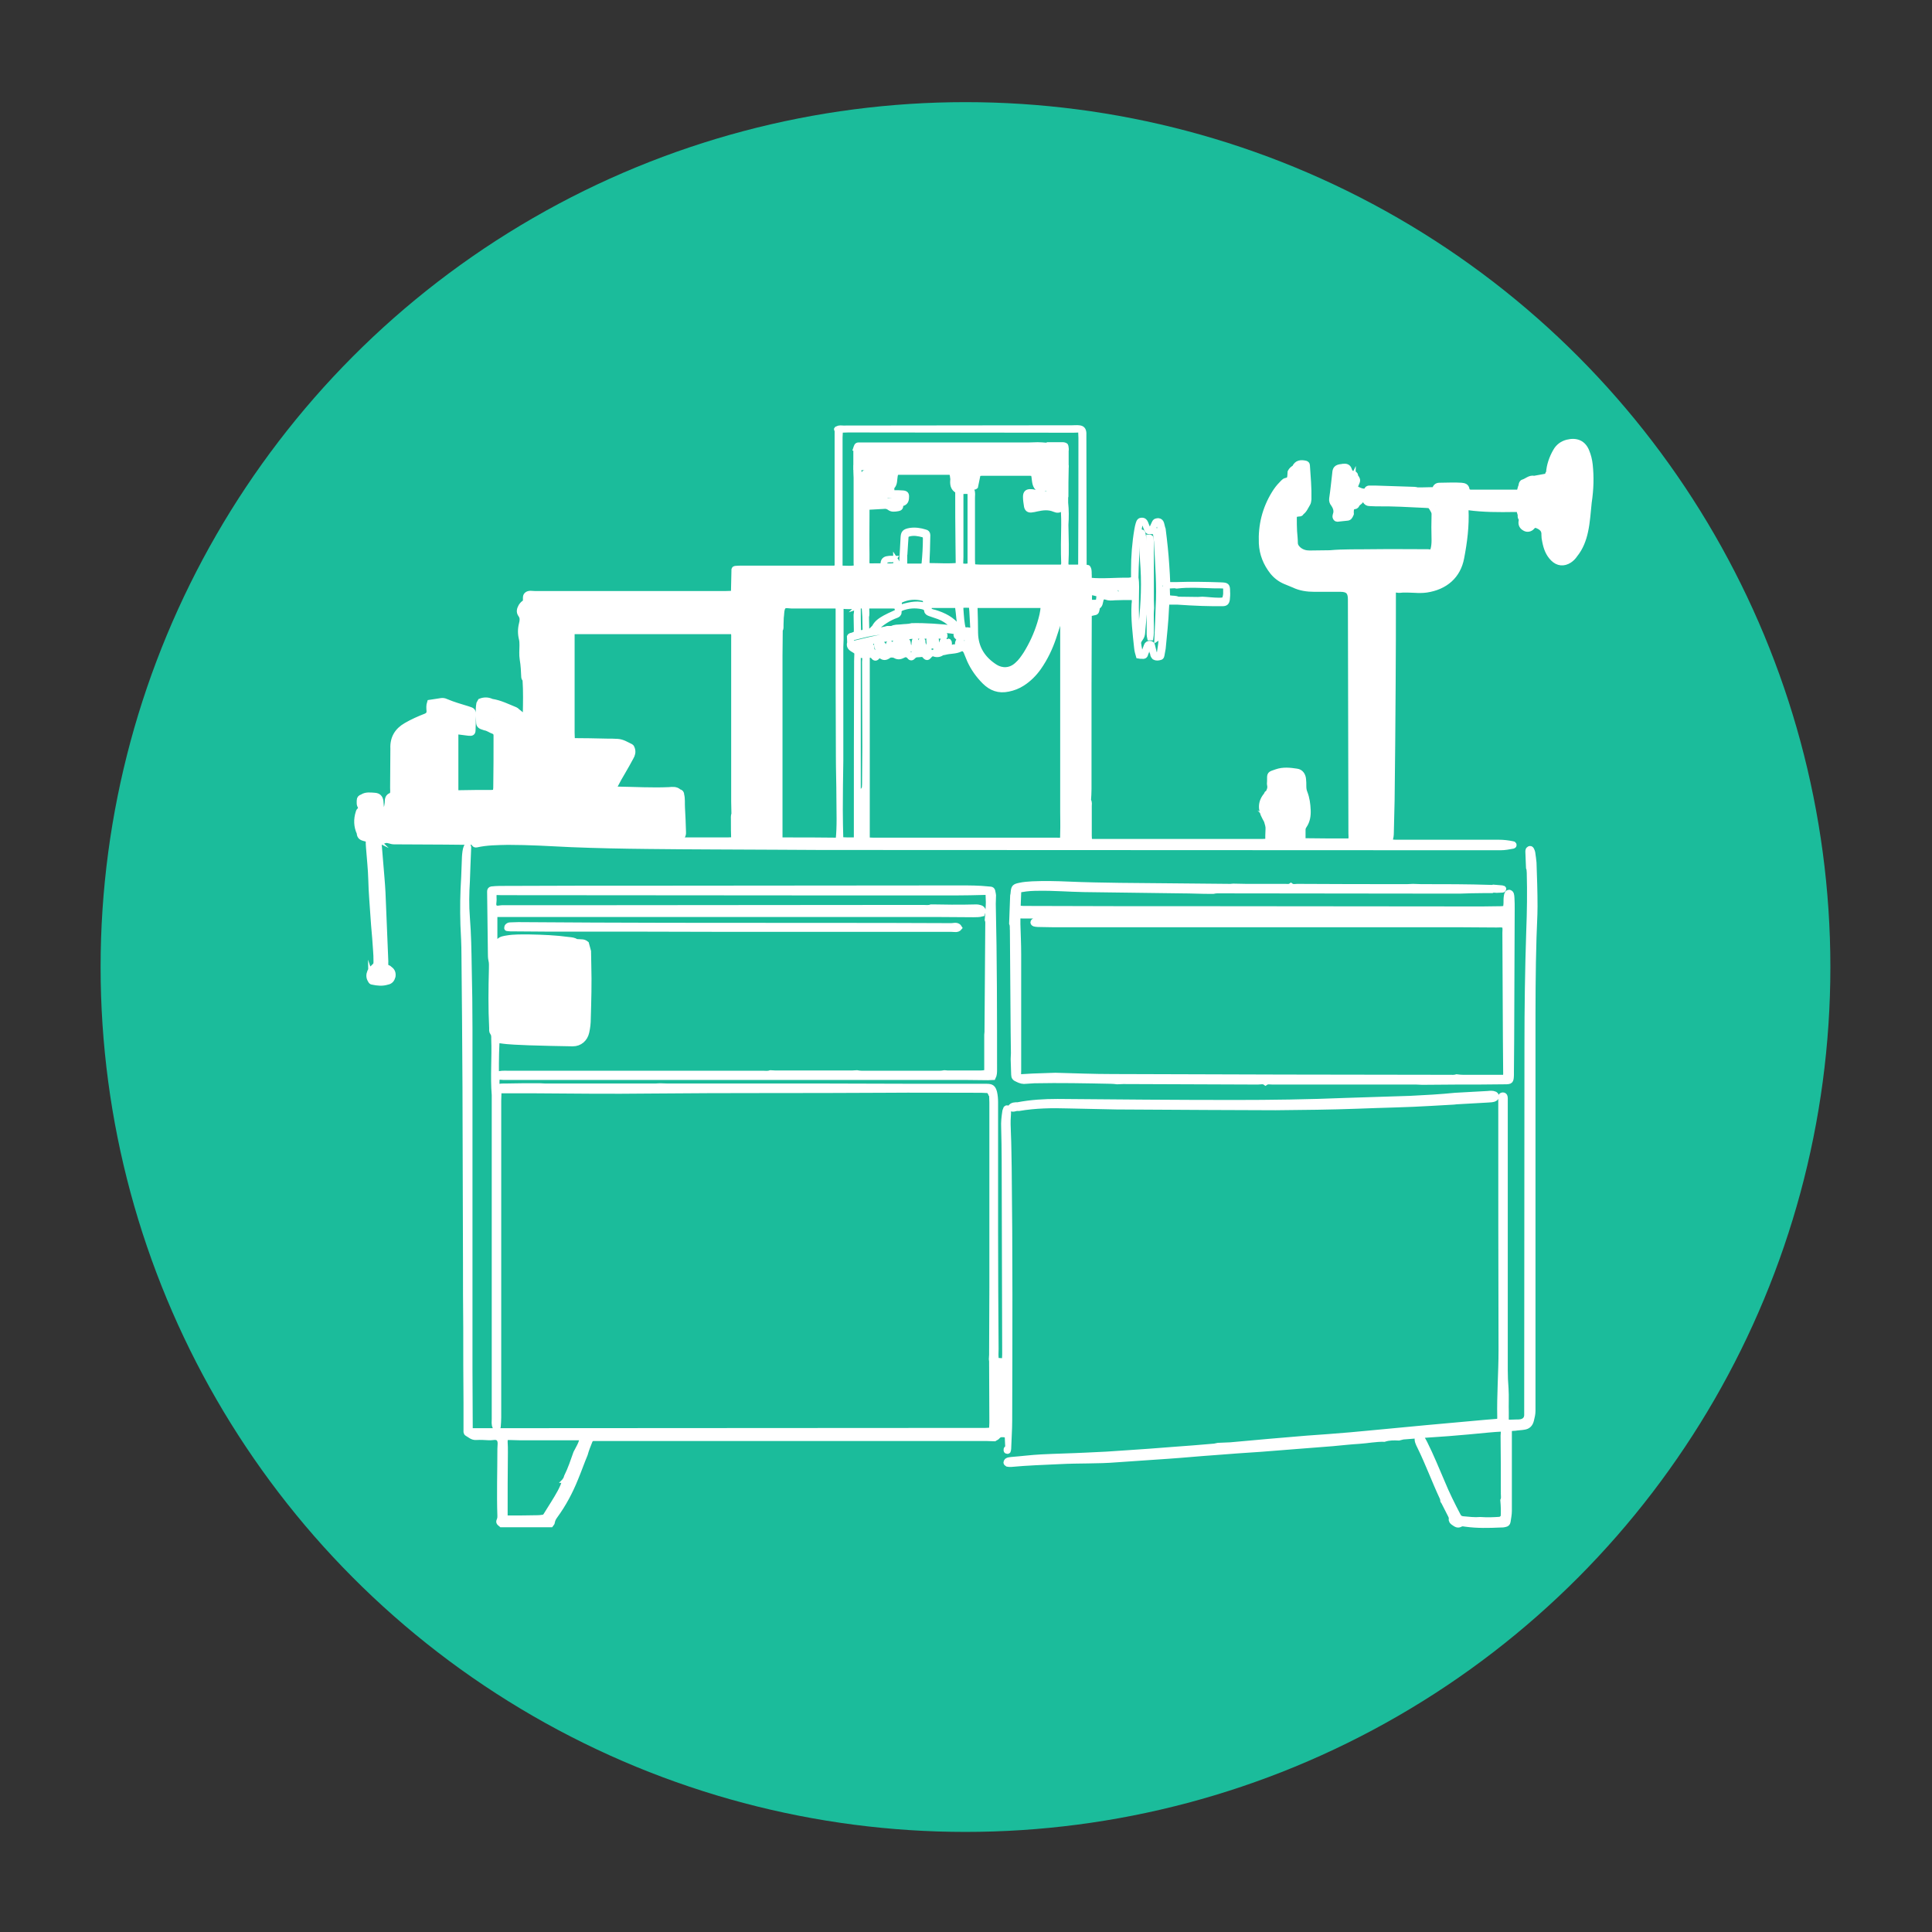 <?xml version="1.0" encoding="utf-8"?>
<!-- Generator: Adobe Illustrator 25.1.0, SVG Export Plug-In . SVG Version: 6.00 Build 0)  -->
<svg version="1.1" id="Capa_1" xmlns="http://www.w3.org/2000/svg" xmlns:xlink="http://www.w3.org/1999/xlink" x="0px" y="0px"
	 viewBox="0 0 752.8 752.8" style="enable-background:new 0 0 752.8 752.8;" xml:space="preserve">
<rect x="0" y="0" width="752.8" height="752.8" fill="#333333" stroke="none"/>
<style type="text/css">
	.st0{fill:#1BBC9B;}
	.st1{fill:#FFFFFF;stroke:#FFFFFF;stroke-width:2;stroke-miterlimit:10;}
</style>
<circle class="st0" cx="376.2" cy="376.8" r="337"/>
<g>
	<path class="st1" d="M392.5,559.9c0.1,1.4,0.1,2.8,0.2,4.3c-0.8,0.2-0.7,0.7-0.6,1.1c0,0.1,0.3,0.2,0.5,0.2c0.1,0,0.2-0.1,0.2-0.1
		c0.1-0.3,0.2-0.5,0.2-0.8c0.1-3.7,0.4-7.4,0.4-11.1c0.1-32.9,0.2-65.7-0.2-98.6c-0.1-4.4-0.1-8.9-0.3-13.3c-0.1-2.4-0.2-4.7,0-7.1
		c0.1-0.8,0-1.7,0-2.5c0-0.1-0.2-0.3-0.4-0.3s-0.4,0-0.5,0.1c-0.2,0.5-0.5,1.1-0.5,1.6c-0.3,2-0.5,3.9-0.4,5.9
		c0.1,4.3,0.2,8.5,0.2,12.8c0.1,25.2,0.1,50.4,0.2,75.6c0,0.8-0.1,1.7-0.1,2.5c-0.4,0-0.8,0-1.2,0c-0.6,0-1.2-0.1-1.9-0.1
		c-0.4-1.5-0.2-3-0.2-4.5c-0.1-15.3-0.2-30.5-0.2-45.8c0-16.8,0-33.5,0-50.3c0-1.3-0.1-2.6-0.4-3.9c-0.5-1.8-1.1-2.3-3-2.3
		c-20.5,0-40.9,0-61.4-0.1c-20.9,0-41.9,0-62.8,0c-1,0-2.1-0.1-3.1-0.1c-0.7,0-1.3,0.1-2,0.1c-14.2,0-28.4,0-42.6,0
		c-0.7,0-1.3-0.1-2-0.1c-2.5,0-5,0-7.4,0c-2.2,0-4.4,0.1-6.5,0.1c-0.9,0-1.9-0.1-2.9,0.5c-0.3-1.4-0.2-2.8,0-4.2
		c1.5,0.4,3,0.3,4.5,0.3c59.1,0,118.2,0,177.3,0c3.1,0,6.3,0.1,9.4,0.1c0.7,0,1.3-0.1,2-0.1c0.5-1,0.5-2,0.5-3
		c0-21.5,0-43.1-0.5-64.6c0-1.1,0.1-2.3,0.1-3.4c0-0.2-0.1-0.4-0.1-0.6c-0.3-1.7-0.3-1.7-1.9-1.8c-3.7-0.4-7.4-0.4-11.1-0.4
		c-39.8,0-79.6,0.1-119.4,0.1c-20,0-40,0-60,0.1c-1,0-2.1,0.1-3.1,0.2c-0.5,0.1-0.7,0.4-0.7,1c0.1,8,0.2,15.9,0.3,23.9
		c0,0.9,0,1.9,0.2,2.8c0.3,1.1,0.2,2.2,0.2,3.4c-0.2,7.7-0.3,15.3,0.1,23c0,0.7-0.1,1.4,0.3,1.9c0.6,0.8,0.5,1.6,0.5,2.4
		c0.3,7.3-0.4,14.6,0.2,21.9c0,31,0,62,0,92.9c0,11.1,0,22.2,0,33.3c0,1-0.2,2.1,0.3,3.1c0.1,0.3,0.3,0.8,0.7,0.6
		c0.2-0.1,0.5-0.4,0.5-0.6c0.1-1.2,0.2-2.5,0.2-3.7c0-41.1,0-82.2,0-123.4c0-1.1,0.1-2.3,0.1-3.4c0.2-0.7,0.7-0.5,1.1-0.5
		c3.7,0,7.4,0,11.1,0c15.6,0.1,31.3,0.3,46.9,0.1c30.3-0.3,60.7-0.1,91-0.3c12-0.1,24.1,0,36.1,0c1.3,0,2.7,0,4,0.1
		c0.4,0,0.7,0.1,1,0.5c0.1,0.2,0.2,0.4,0.4,0.6c0,0.3,0.1,0.5,0.4,0.7c0,0.9,0.1,1.9,0.1,2.8c0,24.1,0,48.2,0,72.3
		c0,8.7-0.1,17.4-0.1,26.1c0,0.6-0.1,1.1-0.1,1.7c0,0.3,0.1,0.6,0.1,0.8c0,8,0.1,15.9,0.1,23.9c0,0.8-0.1,1.5-0.1,2.3
		c0,0.4-0.3,0.7-0.7,0.7c-0.7,0-1.3,0.1-2,0.1c-7.7,0-15.4,0-23,0c-58,0-116,0.1-174,0.1c-1.1,0-2.2,0-3.4,0
		c-0.1-0.5-0.1-0.8-0.1-1.2c0-7.6-0.1-15.2-0.1-22.7c0-44.2,0-88.3,0-132.5c0-8.1-0.1-16.3-0.3-24.4c-0.1-6.3-0.2-12.7-0.7-19
		c-0.4-4.8-0.3-9.7,0-14.5c0.1-1.9,0.1-3.8,0.2-5.7c0.1-2.5,0.2-4.9,0.3-7.4c0-0.3-0.2-0.5-0.5-0.5c-0.2,0-0.4,0.2-0.4,0.3
		c-0.5,1.2-0.6,2.6-0.7,3.9c-0.1,2.6-0.2,5.3-0.3,7.9c-0.4,6.2-0.5,12.5-0.3,18.7c0.2,3.9,0.4,7.8,0.4,11.6
		c0.2,17.1,0.3,34.3,0.4,51.4c0.1,22.8,0.1,45.6,0.2,68.5c0,8.4,0,16.9,0.1,25.3c0,9.8,0,19.5,0.1,29.3c0,3.6,0,7.2,0,10.8
		c0,0.5-0.1,1,0.4,1.3c1.1,0.6,2,1.6,3.5,1.5c1.7-0.1,3.4,0,5.1,0.1c1.3,0.1,2.9-0.6,3.8,0.5c0.8,1,0.4,2.5,0.4,3.9
		c0,8.7-0.3,17.4,0,26.1c0,0.5,0,0.9-0.2,1.4c-0.4,1-0.4,1.1,0.7,2c3.1,0,6.2,0,9.4,0c3.3,0,6.6,0,9.9,0c0.2-0.3,0.6-0.6,0.6-0.9
		c0.1-1,0.6-1.8,1.1-2.5c3.3-4.5,5.9-9.4,8-14.6c1.3-3.1,2.4-6.3,3.7-9.4c0.5-1.8,1.2-3.6,1.9-5.3c0.3-0.6,0.7-0.9,1.3-0.9
		c0.9,0,1.7,0,2.6,0c39,0,78.1,0,117.1,0c11.3,0,22.5,0,33.8,0c0.9,0,1.9,0.1,2.8,0.1c0.4-0.3,0.9-0.4,1.2-0.8
		c0.9-1.1,2-0.8,3.1-0.7C392.2,559.1,392.5,559.5,392.5,559.9z M193.4,418.7c0-1.6,0-3,0-4.4c0-2.6,0.1-5.1,0.2-7.7
		c0-1,0.3-1.3,1.2-1.1c3.8,0.6,7.6,0.6,11.3,0.8c5.7,0.2,11.4,0.3,17.1,0.4c2.7,0,4.8-1.8,5.4-4.5c0.4-1.8,0.6-3.5,0.6-5.4
		c0.2-6.9,0.4-13.8,0.2-20.7c0-1.8-0.1-3.6-0.1-5.4c-0.3-1-0.5-2-0.8-3c-0.6-0.5-1.2-0.7-2-0.7c-0.6,0-1.2-0.1-1.9-0.1
		c-0.9-0.6-1.9-0.7-3-0.8c-5.1-0.7-10.2-0.9-15.3-1c-2.9,0-5.9-0.1-8.8,0.4c-1.1,0.2-2.3,0.3-3.1,1.2c-0.5,0.2-1.1,0.3-1.5,0.5
		c-0.2,0-0.1-0.4-0.1-0.7c0-2.9,0-5.9,0-8.8c0-1.3,0-1.4,1.5-1.4c1.4,0,2.8,0,4.3,0c51.3,0,102.6,0,154,0c8.9,0,17.8,0,26.7,0.1
		c1.1,0,2.3,0,3.4-0.3c0.1-0.5,0.6-1,0.3-1.6c-0.3-0.6-0.8-0.8-1.3-0.9c-0.4-0.1-0.7-0.2-1.1-0.2c-3.3,0.1-6.5,0.1-9.8,0.1
		c-2.4,0-4.8-0.1-7.3-0.1c-0.2,0-0.5,0-0.7,0c-1,0.4-2.1,0.2-3.1,0.2c-39.9,0-79.8,0.1-119.7,0.1c-14.8,0-29.6,0-44.3,0
		c-1,0-2.2,0.6-3-0.3c-0.6-0.7-0.2-1.8-0.2-2.8c-0.1-3.2-0.2-2.9,2.9-2.8c44.3,0,88.7,0.1,133,0.1c14.6,0,29.2,0,43.8,0
		c3.9,0,7.8-0.1,11.7-0.2c0.4,0,1-0.2,1.1,0.5c0,1.5,0.2,3,0.1,4.4c-0.1,1.9-0.2,3.9-0.4,5.8c0.3,0.7,0.2,1.5,0.2,2.2
		c-0.1,13.8-0.2,27.7-0.3,41.5c0,0.4-0.1,0.7-0.1,1.1c0,4.7,0,9.5,0,14.2c-0.2,0.2-0.3,0.4-0.5,0.5c-0.6,0.1-1.1,0.2-1.7,0.2
		c-4.4,0-8.8,0-13.2,0c-0.4,0-0.7-0.1-1.1-0.1c-0.6,0.1-1.1,0.2-1.7,0.2c-10.2,0-20.5,0-30.7,0c-0.6,0-1.1-0.1-1.7-0.2
		c-0.6,0-1.1,0.1-1.7,0.1c-10.1,0-20.2,0-30.3,0c-0.6,0-1.1-0.1-1.7-0.1c-1,0.4-2.1,0.2-3.1,0.2c-28.8,0-57.6,0-86.5,0
		c-4.4,0-8.7,0-13.1,0C196.2,418.2,194.9,418.1,193.4,418.7z M199.5,375.1c0.1,0,0.2,0.1,0.3,0.2
		C199.7,375.2,199.6,375.2,199.5,375.1z M220.9,374.9c0.1,0,0.2,0,0.2,0.1C221,375,221,374.9,220.9,374.9z M220.2,576.8L220.2,576.8
		C220.3,576.7,220.3,576.8,220.2,576.8z M224.4,566.1c-1.1,3.1-2.1,6.2-3.6,9.2c-0.1,0.4-0.3,0.8-0.4,1.1c-0.1,0.2-0.2,0.3-0.3,0.4
		c-0.9,3.2-2.7,6-4.4,8.8c-1,1.6-2,3.2-3,4.8c-0.3,0.5-0.6,0.7-1.1,0.8c-0.7,0.1-1.3,0.2-2,0.2c-3.9,0.1-7.8,0.1-11.6,0.1
		c-1.2,0-1.2-0.1-1.2-1.3c0-8.1,0-16.3,0.1-24.4c0-1.3,0-2.6-0.1-4c0-1.7,0.2-1.7,1.8-1.7c1.2,0,2.5,0.1,3.7,0.1
		c7.6,0,15.2,0,22.7,0c0.6,0,1.1,0,1.9,0C226.5,562.6,225.3,564.3,224.4,566.1z"/>
	<path class="st1" d="M398.2,346.6c2.2-0.4,4.3-0.5,6.5-0.5c5.9-0.1,11.7,0.4,17.6,0.5c12.7,0.2,25.4,0.3,38.1,0.5
		c3.7,0,7.4,0.2,11.1,0.2c0.4,0,0.8,0,1.2,0c1.2-0.3,2.4-0.2,3.7-0.2c28.7,0,57.5,0.1,86.2,0.1c2.1,0,4.1,0,6.2,0
		c3.1-0.1,6.1-0.2,9.2-0.2c1.1,0,2.2,0,3.3,0c0.6-0.3,1.3-0.1,1.9-0.1c0.7,0,1.5-0.1,2.2-0.1c0.2,0,0.5-0.1,0.5-0.5
		c0-0.1-0.3-0.3-0.4-0.3c-1.2-0.1-2.4-0.2-3.6-0.3c-0.3,0.1-0.6,0.2-0.8,0.1c-9.1-0.3-18.3-0.3-27.4-0.3c-1,0-2.1-0.1-3.1-0.1
		c-0.8,0-1.5,0.1-2.3,0.1c-14.3,0-28.5,0-42.8-0.1c-0.8,0-1.7,0.3-2.5-0.3c-0.7,0.5-1.5,0.3-2.2,0.3c-5.1,0-10.1,0-15.2,0
		c-1.7,0-3.4-0.1-5.1-0.1c-0.4,0-0.7,0.1-1.1,0.1c-14.4-0.1-28.7-0.3-43.1-0.4c-6.7-0.1-13.4-0.2-20.1-0.5
		c-4.6-0.2-9.3-0.3-13.9-0.1c-1.7,0.1-3.4,0.2-5.1,0.6c-1.9,0.4-2.2,0.7-2.4,2.6c0,0.5-0.1,0.9-0.2,1.4c-0.1,3.6-0.3,7.2-0.4,10.8
		c0.4,0.9,0.2,1.9,0.3,2.8c0.1,13.3,0.2,26.6,0.3,39.9c0,2.6,0.1,5.3,0.1,7.9c0,0.7-0.1,1.5-0.1,2.2c0.1,2.1,0.1,4.2,0.2,6.2
		c0,0.9,0.4,1.4,1.4,1.8c1.2,0.6,2.2,0.9,3.5,0.7c1-0.1,2.1-0.1,3.1-0.2c9.9-0.2,19.9,0,29.8,0.2c0.8,0,1.7,0.1,2.5,0.2
		c0.8,0,1.5-0.1,2.3-0.1c17.5,0.1,35,0.1,52.5,0.2c1,0,2.1-0.4,3,0.3c0.9-0.6,1.8-0.3,2.7-0.3c18.7,0,37.4,0,56.1,0
		c0.8,0,1.5,0.1,2.3,0.1c4.4,0,8.9-0.1,13.3-0.1c6.3,0,12.5,0,18.8-0.1c2.4,0,2.5-0.2,2.6-2.6c0-0.4,0-0.8,0-1.1
		c0-4.3,0.1-8.5,0.1-12.8c0.1-17,0.1-33.9,0.2-50.9c0-1.4,0-2.8-0.1-4.3c0-0.5-0.1-0.9-0.2-1.4c-0.1-0.4-0.5-0.6-0.8-0.7
		c-0.4,0-0.8,0.2-0.9,0.6c-0.2,0.4-0.2,0.9-0.3,1.4c-0.1,0.9,0,1.9-0.1,2.8c-0.1,1.4-0.2,1.5-1.7,1.6c-2.6,0-5.1,0.1-7.7,0.1
		c-36.2,0-72.4-0.1-108.6-0.1c-23,0-46.1,0-69.1-0.1c-0.8,0-1.5,0-2.3-0.1c-0.4,0-0.7-0.3-0.7-0.8c0.1-1.7,0.1-3.4,0.2-5.1
		C396.9,346.8,396.9,346.8,398.2,346.6z M398.8,356.9c54.1,0,108.2-0.1,162.3-0.1c7.4,0,14.8,0,22.2,0c0.8,0,1.5,0,2.3,0
		c0.4,0,0.7,0.2,0.8,0.6c0.1,0.6-0.3,0.8-0.8,0.9c-0.9,0.1-1.7,0.1-2.6,0.2c-3,0-6.1,0.1-9.1,0.1c-55.5,0-111.1,0-166.6,0.1
		c-1.4,0-2.8,0-4.3,0.1c-0.2,0-0.5,0.4-0.5,0.6s0.2,0.5,0.5,0.6c0.4,0.1,0.9,0.2,1.4,0.2c1.9,0,3.8,0.1,5.7,0.1
		c48.8,0,97.6,0,146.4,0c8.9,0,17.8,0,26.7,0.1c1,0,2.1-0.2,3,0.3c0.4,0.9,0.2,1.9,0.2,2.8c0.1,13.7,0.1,27.5,0.2,41.2
		c0,4.2,0.1,8.3,0.1,12.5c0,0.8,0.1,1.7-0.2,2.6c-2.1,0-4.2,0-6.2,0c-3.4,0-6.8,0-10.2,0c-0.8,0-1.7-0.1-2.5-0.2
		c-0.9,0.3-1.9,0.2-2.8,0.2c-21.7,0-43.4-0.1-65-0.1c-22.1-0.1-44.1-0.1-66.2-0.2c-7.5,0-14.9-0.3-22.4-0.5
		c-2.9,0.1-5.9,0.2-8.8,0.3c-1.7,0.1-3.4,0.2-5.2,0.3c-0.5-0.7-0.3-1.6-0.3-2.4c0-15.2,0-30.3,0-45.5c0-3.9-0.2-7.8-0.3-11.6
		c0-1.1,0-2,0-2.9C397.3,356.7,398.1,356.9,398.8,356.9z"/>
	<path class="st1" d="M597.2,332.2c-0.1-0.4-0.2-0.7-0.4-1.1s-0.5-0.6-0.9-0.4c-0.2,0.1-0.5,0.4-0.5,0.6c-0.1,0.6,0,1.1,0,1.7
		c0.1,1.7,0.1,3.4,0.2,5.1c0.3,0.6,0.2,1.3,0.3,2c0.2,7.6,0.1,15.1-0.2,22.7c-0.5,15-0.7,29.9-0.7,44.9c0,47.4-0.1,94.8-0.1,142.1
		c0,0.6,0,1.1,0,1.7c-0.1,1.4-0.9,2.2-2.3,2.5c-0.6,0.1-1.1,0.1-1.7,0.1c-4.8,0.1-3.9,0.7-4-3.7c-0.1-3.1,0.1-6.3-0.1-9.4
		c-0.2-2.4-0.3-4.7-0.3-7.1c0-34.5,0-69,0-103.5c0-0.9,0-1.7,0-2.6c0-0.3-0.1-0.6-0.2-0.8c-0.2-0.3-0.6-0.4-1-0.3
		c-0.3,0.1-0.5,0.3-0.5,0.5c0,0.8,0,1.5,0,2.3c0,32.2,0,64.4,0.1,96.7c0,8.7-0.7,17.4-0.5,26.1c0,1.4-0.1,1.5-1.7,1.6
		c-1.2,0.1-2.5,0.2-3.7,0.3c-7.7,0.7-15.5,1.4-23.2,2.1c-5.3,0.5-10.6,1-15.8,1.5c-4.6,0.4-9.2,0.9-13.9,1.3
		c-5.7,0.5-11.3,0.9-17,1.3c-9.9,0.8-19.8,1.7-29.7,2.6c-1.6,0.1-3.2,0.1-4.8,0.2c-0.5,0.1-0.9,0.2-1.4,0.3
		c-5.5,0.5-10.9,0.9-16.4,1.3c-5.9,0.5-11.9,0.9-17.8,1.3c-5.2,0.4-10.4,0.7-15.6,0.9c-5.9,0.3-11.7,0.4-17.6,0.7
		c-3.9,0.2-7.7,0.7-11.6,1c-0.7,0.1-1.4,0.1-1.9,0.5c-0.2,0.2-0.3,0.5-0.3,0.7s0.3,0.5,0.5,0.6c0.4,0.1,0.9,0.1,1.4,0.1
		c6.3-0.6,12.7-0.8,19-1.1c7.4-0.4,14.8-0.1,22.1-0.7c6.8-0.5,13.6-0.9,20.4-1.4c5.9-0.4,11.9-1,17.8-1.4c6-0.5,12.1-0.9,18.1-1.3
		c9.3-0.7,18.7-1.5,28-2.2c3.4-0.3,6.8-0.7,10.2-0.9c3.3-0.2,6.6-0.9,9.9-0.8c1.8-0.6,3.7-0.6,5.6-0.5h0.1c0.5-0.1,1.1-0.3,1.6-0.4
		c5.9-0.5,11.7-0.9,17.6-1.3c5.2-0.4,10.4-0.9,15.6-1.4c1.9-0.2,3.8-0.3,5.6-0.4c0.5,0.9,0.2,1.8,0.2,2.6c0.1,7.6,0.1,15.1,0.1,22.7
		c0,0.8,0.2,1.7-0.2,2.5c0.2,2.3,0.3,4.6,0.1,6.9c-0.4,0-0.7,0.1-0.9,0.5c-2.7,0.2-5.3,0.3-8,0.1c-2.3,0.2-4.5-0.1-6.8-0.3
		c-0.9-0.1-1.5-0.5-1.9-1.4c-2.2-4.2-4.3-8.4-6.1-12.8c-2.2-5.1-4.3-10.3-6.8-15.3c-0.4-0.8-0.8-1.5-1.3-2.2c-0.2-0.3-0.6-0.5-1-0.4
		c-0.5,0.2-0.7,0.6-0.7,1.1c0,0.4,0.1,0.8,0.2,1.1c0.2,0.6,0.5,1.2,0.8,1.8c3.2,6.5,5.7,13.4,8.8,20c0.1,0.2,0.1,0.5,0.2,0.8
		c-0.1,0.3,0.1,0.5,0.3,0.7c0.9,1.8,1.8,3.5,2.7,5.3c0.2,0.4,0.4,0.9,0.3,1.3c-0.1,0.8,0.3,1.2,0.9,1.6c0.9,0.6,1.6,1.2,2.8,0.5
		c0.5-0.3,1.3-0.1,2,0c4.4,0.6,8.9,0.5,13.3,0.3c0.7,0,1.3,0,2-0.2c0.6-0.1,1-0.4,1.1-1.1c0.2-1.4,0.5-2.8,0.5-4.2
		c0-7.6,0-15.2,0-22.7c0-3,0-6,0-9c0.8-0.6,1.6-0.4,2.3-0.5c1.1-0.2,2.3-0.2,3.4-0.4c1.6-0.2,2.5-1.1,2.9-2.7
		c0.3-1.2,0.6-2.4,0.6-3.6c0-5,0-10,0-15.1c0-43.5,0-87,0-130.5c0-13,0-26,0.4-38.9c0.1-4.1,0.4-8.1,0.4-12.2c0-5.7-0.2-11.4-0.4-17
		C597.6,335,597.4,333.6,597.2,332.2z"/>
	<path class="st1" d="M393.6,431.6c0.9,1.2,2.1,0.1,3.1,0.3c0.1,0,0.2,0,0.3,0c6.4-1.1,12.8-1.2,19.3-1c6.3,0.1,12.5,0.3,18.8,0.4
		c11.9,0.1,23.9,0.1,35.8,0.2c8.7,0,17.4,0.1,26.1,0.1c10.7-0.1,21.4-0.2,32.1-0.6c9.6-0.4,19.1-0.5,28.7-1.1
		c2.9-0.2,5.9-0.3,8.8-0.5c0.3,0,0.6-0.1,0.8-0.1c4.1-0.2,8.3-0.5,12.4-0.7c0.9-0.1,1.9,0,2.7-0.5c0.4-0.2,0.6-0.5,0.6-0.9
		s-0.3-0.7-0.6-0.9c-0.9-0.4-1.8-0.3-2.8-0.2c-4.2,0.2-8.5,0.5-12.7,0.7c-5.8,0.6-11.7,0.9-17.6,1.2c-8.3,0.3-16.7,0.5-25,0.8
		c-14.5,0.6-29,0.8-43.5,0.8c-22.9,0-45.9-0.2-68.8-0.4c-5.2,0-10.4,0.3-15.6,1.3C395.6,430.5,394.3,430.4,393.6,431.6z"/>
	<path class="st1" d="M335.3,174.1c0.8-0.1,1.7-0.1,2.6-0.1c22.3,0,44.7,0,67,0.1c0.9,0,1.9-0.1,2.8-0.2c2.1,0.1,4.2,0.1,6.3,0.2
		c0,0.1,0,0.2,0,0.3s0,0.1,0,0.2h1.4c0-0.1,0-0.1,0-0.2c0-0.3-0.1-0.6-0.2-0.8c-0.1-0.1-0.3-0.2-0.5-0.2l0,0c-0.1,0-0.1-0.1-0.2-0.1
		c-2.1,0-4.1,0-6.2,0c-0.2,0.1-0.4,0.1-0.6,0.2c-1.1-0.1-2.3-0.2-3.4-0.2s-2.3,0.1-3.4,0.1c-21.3,0-42.5,0-63.8,0
		c-0.9,0-1.7,0-2.6,0c-0.7,0-0.8,0.6-1,1.2l0,0h1.2C334.8,174.4,335,174.2,335.3,174.1z"/>
	<path class="st1" d="M144.7,377.6c0,0-0.1,0.1-0.1,0.2C144.6,377.7,144.7,377.7,144.7,377.6z"/>
	<path class="st1" d="M619.6,181.1c-0.2-1.8-0.6-3.5-1.3-5.2c-1.3-3.3-4-4.5-7.6-3.6c-2,0.5-3.6,1.7-4.6,3.5
		c-1.5,2.6-2.5,5.5-2.7,8.5c-0.1,0.1-0.2,0.2-0.3,0.3c-0.1,0.2-0.1,0.3-0.1,0.5c-0.2,0.3-0.5,0.5-0.8,0.5c-1.5,0.3-2.9,0.5-4.4,0.8
		c-1.7-0.4-2.9,1-4.3,1.4c-0.5,0.1-0.8,0.8-0.8,1.4c-0.2,0.5-0.4,1.1-0.5,1.6c-0.2,0.8-0.7,1.1-1.4,1c-0.4,0-0.8,0-1.1,0
		c-5.5,0-10.9,0-16.4,0c-0.8,0-1.5-0.2-1.7-1.1c-0.2-1.3-1.1-1.5-2.2-1.6c-2.8-0.2-5.7,0-8.5,0c-1.1,0-1.7,0.6-1.9,1.7
		c-1.5,0-3,0.1-4.5,0.1c-0.8,0-1.5,0-2.3,0c-0.1,0.2-0.1,0.5-0.2,0.7c0.1-0.2,0.1-0.5,0.2-0.7c-0.4-0.1-0.7-0.2-1.1-0.2
		c-5.1-0.2-10.2-0.3-15.2-0.5c-0.8,0-1.5,0-2.3,0s-1.1,0.5-1.3,1.2c-1.7,0-1.7,0-4.1-1.1c-0.2-0.9,0.3-1.6,0.6-2.4
		c0.4-0.9,0-1.6-0.6-2.2c0-0.5-0.1-1.1-0.6-1.1c-1.2-0.1-1.6-0.8-1.9-1.7c-0.3-0.9-1-1.3-2-1.2c-0.3,0-0.6,0-0.9,0.1
		c-2.2,0.2-2.6,1-2.7,2.6c-0.4,3.3-0.7,6.6-1.2,9.9c-0.1,0.8,0.1,1.5,0.6,2.1c0.9,1.3,1.4,2.7,0.8,4.2c-0.1,0.3-0.1,0.6-0.1,0.8
		c0.1,0.5,0.4,0.9,0.9,0.9c1.2-0.1,2.4-0.3,3.7-0.4c1,0,1.3-0.7,1.6-1.4c0.1-0.1,0.2-0.3,0.1-0.4c0-0.3,0-0.5,0-0.8
		c0-1,0.2-1.8,1.4-1.9c0.3,0,0.7-0.4,0.8-0.6c0.3-0.9,1.3-1,1.6-1.8c0.6-0.5,1.2-0.7,1.6,0.1c0.4,0.8,1,1.1,1.8,1.1s1.7,0.1,2.5,0.1
		c6.4-0.1,12.8,0.3,19.2,0.6c0.5,0,0.9,0.1,1.4,0.1c0.5,0.1,0.7,0.5,1,0.9c0.4,0.8,1,1.4,1,2.4c-0.1,3.4-0.1,6.8,0,10.2
		c0,1.3-0.1,2.6-0.5,3.9c-0.1,0.1-0.2,0.3-0.1,0.5c-0.2,0.1-0.5,0.1-0.7,0.2c-0.4,0-0.7-0.1-1.1-0.1c-7.3,0-14.5-0.1-21.8,0
		c-5.5,0.1-10.9-0.1-16.4,0.4c-2.6,0-5.3,0.1-7.9,0.1c-1.6,0-3-0.4-4.2-1.4c-0.8-0.7-1.4-1.5-1.4-2.6c0-1.5-0.2-3-0.3-4.5
		c-0.1-1.7-0.1-3.4-0.1-5.1c0-1.3,0.1-1.4,1.4-1.6c0.5-0.1,1.2,0.1,1.4-0.6c1.2-0.8,1.7-2.2,2.4-3.3c0.4-0.6,0.4-1.2,0.5-1.9
		c0.1-4.4-0.3-8.8-0.6-13.2c0-0.4-0.3-0.7-0.7-0.8c-1.8-0.4-3.4-0.3-4.3,1.7c-0.7,0.4-1.3,0.9-1.7,1.7c-0.1,0.8,0,1.7-0.3,2.5
		c-0.3,0.9-1.5,0.6-2.1,1.2c-0.3,0.3-0.7,0.6-1,1c-1.1,1.1-2,2.3-2.8,3.6c-3.7,6-5.3,12.5-5,19.5c0.2,4.2,1.7,7.9,4.3,11.2
		c1.3,1.6,3,2.9,4.9,3.7c1.1,0.5,2.3,0.9,3.4,1.4c2.5,1.2,5.2,1.6,8,1.6c3.4,0,6.8,0,10.2,0c2.9,0,3.9,1.1,3.9,3.9
		c0.1,30.4,0.1,60.8,0.2,91.2c0,0.9,0.2,1.9-0.2,2.8c-0.2,0.1-0.4,0.2-0.6,0.2c-6,0-11.9,0-17.9-0.1c0-1.4,0-2.8,0-4.2
		c0-0.6,0.1-1,0.5-1.6c1.3-1.9,1.6-4,1.5-6.2c-0.1-2.3-0.4-4.5-1.2-6.6c-0.4-0.9-0.5-1.8-0.5-2.8c0-0.8,0-1.7-0.1-2.5
		c-0.1-1.6-1-3-2.6-3.2c-2.6-0.4-5.3-0.7-7.9,0.2c-2.9,1-2.7,0.7-2.7,3.7c0,0.5-0.1,1,0,1.4c0.3,1.2-0.1,2.2-0.7,3.2
		c-0.3,0-0.5,0.2-0.5,0.6c-2.4,2.7-2.5,5.7-0.8,8.8c0.3,0.5,0.5,1,0.8,1.5c0.3,1.1,0.7,2.1,0.6,3.2c-0.1,1.6-0.1,3.1-0.1,4.7
		c-0.8,0-1.5,0.1-2.3,0.1c-21.6,0-43.2,0-64.9,0c-0.8,0-1.5,0-2.3-0.1c0-0.7-0.1-1.5-0.1-2.2c0-3.8,0-7.7,0-11.5
		c0-0.7,0.2-1.5-0.3-2.2c0.1-1.5,0.2-3,0.2-4.5c0-13.3,0-26.6,0-39.9c0-9.4,0.1-18.9,0.1-28.3c0.6-0.1,1.1-0.3,1.7-0.4
		c1.1-0.2,1.1-0.2,1.4-1.6c0.1-0.3,0-0.7,0.2-0.8c1.1-0.6,1-1.7,1.3-2.7c0.2-0.9,1.1-1.4,2-1c1.1,0.4,2.2,0.3,3.3,0.2
		c2.2-0.1,4.3-0.1,6.5-0.1c0.9,0,1.2,0.3,1.2,1.2c0,0.5,0,0.9-0.1,1.4c-0.3,5.7,0.4,11.3,1,17c0.1,1.1,0.4,2.2,0.7,3.2
		c0.5,0.1,0.9,0.1,1.3,0.1c0.8,0.1,1.3,0,1.5-0.9c0-0.2,0.1-0.4,0.2-0.5c0.4-0.8,0.2-2.2,1.4-2.1c0.9,0.1,0.6,1.4,1,2.1
		c0.2,0.3,0.1,0.7,0.3,1.1c0.1,0.2,0.3,0.5,0.5,0.7c0.7,0.4,1.5,0.3,2.2,0.1c0.7-0.1,0.7-0.8,0.8-1.3c0.1-0.7,0.3-1.5,0.4-2.2
		c0.5-5.3,1.1-10.5,1.3-15.8c0-0.5,0.1-0.9,0.1-1.4c0.1-0.7,0.5-1,1.2-0.9c1,0,2.1,0,3.1,0c3.1,0.2,6.2,0.4,9.4,0.5
		c2.6,0.1,5.3,0.1,8,0.1c1.3,0,1.7-0.4,1.9-1.6c0.1-1,0.2-2.1,0.1-3.1c0-2.4-0.2-2.5-2.7-2.6c-5.8-0.2-11.6-0.3-17.3-0.1
		c-1.1,0-2.2,0-3.3,0c-0.1-2.5-0.2-5.1-0.4-7.6c-0.3-4.7-0.8-9.3-1.4-14c-0.1-0.2-0.1-0.4-0.2-0.6c-0.1-0.5-0.3-1.1-0.4-1.6
		c-0.2-0.6-0.5-1-1.2-1.1c-0.7,0-1.3,0.1-1.6,0.8c-0.4,0.9-0.8,1.7-1.2,2.6c-0.1,0.2-0.3,0.5-0.6,0.4c-0.2-0.1-0.5-0.3-0.6-0.5
		c-0.4-0.8-0.7-1.6-1-2.4c-0.3-0.7-0.7-1.1-1.4-1.1c-0.8,0-1.2,0.3-1.5,1.4c-0.2,0.7-0.4,1.5-0.5,2.2c-0.9,5.2-1.3,10.5-1.3,15.8
		c0,0.9,0,1.7,0,2.6c0,0.8-0.4,1.2-1.2,1.3c-0.3,0-0.6,0.1-0.8,0.1c-5-0.1-10,0.5-15,0c-0.4-0.6-0.3-1.2-0.3-1.9
		c-0.1-0.9,0.1-1.8-0.3-2.7c-0.1-0.1-0.2-0.4-0.3-0.4c-1.1,0-1.5-0.6-1.4-1.6c0-0.4,0-0.8,0-1.1c0-15.8-0.1-31.6-0.1-47.4
		c0-0.8,0-1.5,0-2.3c-0.1-1.3-0.6-1.9-1.9-2c-0.8-0.1-1.7,0-2.6,0c-29.7,0-59.5,0.1-89.2,0.1c-0.7,0-1.5-0.2-2.2,0.2
		c-0.5,0.1-0.6,0.3-0.2,0.6c0.4,0,0.8,0,1.2,0c1,0,2.1-0.1,3.1-0.1c28.9,0,57.8,0.1,86.7,0.1c1.1,0,2.3,0,3.4-0.1
		c0.2,0.2,0.5,0.3,0.5,0.6c0,0.8,0.1,1.7,0.1,2.5c0,16,0,31.9-0.1,47.9c0,2.6,0.2,2.5-2.4,2.5c-0.8,0-1.5,0-2.3,0
		c-0.9,0-1-0.7-1.1-1.3c0.3-5.1,0.1-10.2,0-15.2c0.2-2.9,0.2-5.8-0.1-8.6c0-0.7,0-1.4,0-2.1c0-0.1,0.1-0.2,0.1-0.3
		c0-3.8,0-7.5,0.1-11.3h-1.1c0,0.4,0,0.8-0.2,1.3c-1.1,0.2-2.2,0.6-2.8-0.9c0-0.1-0.2-0.2-0.4-0.1v5.5h-1c-0.1,1.9,0,1.7-3,1.7
		c-0.5,0-0.9-0.1-1.4-0.1s-0.9-0.2-1-0.8c-0.3-1.9-1-3.6-0.9-5.5c0.2-0.3,0.6-0.5,0.9-0.5v-0.6H403c-0.1,0.1-0.2,0.2-0.2,0.3
		c-0.5,1.1-1.5,1-2.4,1c-5.7,0-11.4,0-17,0c-0.6,0-1.1-0.1-1.7-0.1c-0.5-0.1-0.5-1-1.4-0.8l0,0v5.1h-0.7c-0.1,0.6-0.2,1.2-0.3,1.8
		c0,0.1,0.2,0.3,0.3,0.3c0.2,0,0.4-0.1,0.5-0.2c0.3-1.3,0.5-2.6,0.8-3.9c0.2-1.2,0.3-1.2,1.5-1.3c6.3,0,12.7,0,19,0
		c1.1,0,1.3,0.2,1.5,1.3c0.3,1.8,0.1,3.8,2,5c0.3,0.2,0.2,0.7,0,1.1c-0.2,0.4-0.6,0.3-1,0.2c-0.7-0.2-1.5-0.4-2.2-0.4
		c-1.5-0.1-2.1,0.5-2.1,2c0,1.2,0.2,2.4,0.4,3.7c0.2,1,0.8,1.5,1.8,1.4c0.8-0.1,1.5-0.2,2.2-0.4c2.3-0.5,4.6-0.8,6.9,0.2
		c0.9,0.4,2,0.5,2.8-0.5c0.1-0.3,0.1-0.7,0.2-1c0.7,0.8,0.5,1.8,0.5,2.7c0.1,1.6,0.1,3.2,0.1,4.8c-0.1,5.1-0.2,10.2,0,15.2
		c-0.2,0.6-0.2,1.3-1.1,1.3c-2.1,0-4.1,0-6.2,0c-8.4,0-16.8,0-25.1,0c-1,0-2.1-0.1-3.1-0.2c0-0.9-0.1-1.9-0.1-2.8c0-8,0-16.1,0-24.1
		c0-0.9,0.2-1.9-0.2-2.8c-0.2-0.4-0.5-0.5-0.9-0.5c-0.9,0-1.9,0-2.8,0c-0.3,0-0.6,0-0.8-0.1c-0.3-0.1-0.5-0.1-0.6-0.5
		c-0.1-0.5,0.3-0.4,0.5-0.4c1.2-0.2,2.4,0.2,3.5-0.2c-0.1-0.6-0.5-0.7-0.8-0.8c-0.9-0.1-1.9-0.2-2.8,0c-1.1,0.2-1.5-0.3-1.8-0.9
		h-0.3v-0.4c-0.1-0.7-0.1-1.5-0.2-2.2c0-0.8,0-1.7,0-2.5c0.1,0,0.1,0,0.2-0.1v-0.3h-1.2c-0.1,0.2-0.1,0.5-0.2,0.7
		c-0.1,0.6-0.4,0.8-0.9,0.9c-0.5,0-0.9,0-1.4,0c-5.7,0-11.4,0-17,0c-0.8,0-1.7,0.3-2.3-0.7c-0.2-0.4-0.7,0-0.8,0.4
		c-0.2,1.3-0.4,2.6-0.6,3.9c-0.2,1.4-0.2,1.4-1.5,1.5c-3.7,0.1-4,0.3-4.2-1.2h-0.9v-5.5h-0.7c-0.1,0.2-0.2,0.4-0.2,0.7
		c0,0.7-0.5,0.9-1.1,1c-0.6,0-1.1,0-1.7,0.1c-0.4,0.1-0.6,0.4-0.7,0.8c0,1.5,0,3,0,4.5c0,9.6,0,19.1,0,28.7c0,0.8,0,1.5,0,2.3
		s-0.4,1.1-1,1c-0.7,0-1-0.5-1-1.1s0-1.1,0-1.7c0-10.4,0-20.8,0-31.3c0-0.8-0.1-1.7,0.3-2.5c-0.1-0.8-0.2-1.7-0.2-2.5h-1
		c0,0.5,0,0.9-0.1,1.4c0,0.9,0.1,1.7,0.1,2.6c0,11.1,0,22.2,0,33.3c0,0.6,0.3,1.4-0.5,1.8c-1.6,0.3-3.2,0.1-4.8,0.1
		c-0.7,0-1-0.4-1-1.1c0-0.4,0-0.8,0-1.1c0-16.3,0-32.5,0-48.8c0-0.7,0.1-1.3,0.1-2c0-0.2,0-0.4,0-0.6c-0.4,0-0.8,0-1.2,0
		c0,16.8,0,33.5,0,50.3c0,3.6,0.4,3.3-3.4,3.3c-11.3,0-22.5,0-33.8,0c-0.8,0-1.7,0-2.5,0.1c-0.4,0-0.6,0.4-0.5,0.8
		c-0.1,3-0.1,6-0.2,8.9c-1.1,0-2.3,0.1-3.4,0.1c-24.6,0-49.2,0-73.9,0c-1.1,0-2.4-0.4-3.3,0.4c-0.8,0.7-0.2,2-0.6,3
		c-0.7,0.3-1.2,0.9-1.6,1.5c-0.6,1.1-1,2.2-0.1,3.4c0.8,1.1,0.6,2.3,0.3,3.5c-0.5,2-0.5,3.9,0,5.9c0.2,0.8,0.2,1.7,0.2,2.5
		c0,1.8-0.2,3.6,0.1,5.4c0.4,2.3,0.5,4.7,0.6,7c0,0.3,0.3,0.6,0.5,1c0.3,4.5,0.2,9,0.1,13.5c0,0.3-0.1,0.6-0.1,0.8
		c-1-0.3-1.7-1.1-2.5-1.7c-0.5-0.3-0.8-0.8-1.3-1c-3-1.2-5.9-2.7-9.2-3.2c-1.5-0.7-3-0.7-4.5-0.1c-0.2,0.3-0.3,0.7-0.5,1
		c-0.4,2.3-0.2,4.6-0.1,6.9c0,1.6,0.4,1.9,2.4,2.5c1.3,0.2,2.2,1,3.4,1.4c0.7,0.3,1,0.8,1,1.6c0,0.4,0,0.8,0,1.1
		c0,6.2,0,12.3-0.1,18.5c0,0.6,0,1.1-0.1,1.7c0,0.4-0.3,0.7-0.7,0.8c-0.4,0.1-0.8,0.1-1.1,0.1c-4,0-8,0-11.9,0.1c-0.3,0-0.6,0-0.9,0
		c-0.5-0.1-0.9-0.3-0.9-0.9c0-0.3,0-0.6,0-0.9c0-6.7,0-13.5,0-20.2c0-0.5-0.1-1.1,0.4-1.8c1.5,0.2,3.1,0.4,4.7,0.6
		c1.2,0.1,1.6-0.1,1.6-1.3c0.1-1.9,0.1-3.8,0.1-5.7c0-1.8-0.1-1.9-2-2.5c-2.9-0.9-5.8-1.7-8.6-2.9c-0.6-0.3-1.3-0.4-1.9-0.3
		c-1.5,0.2-3,0.5-4.5,0.7c-0.4,1.2-0.3,2.3-0.2,3.4c0,1-0.4,1.5-1.3,1.9c-2.6,1-5.3,2.2-7.7,3.6c-3.5,2-5.3,5-5.1,9.1
		c0,5.1-0.1,10.2-0.1,15.3c0,0.9,0.2,1.9-0.3,2.8c-1.7,0.4-1.8,1.6-1.8,3c-0.1,0.7-0.2,1.5-0.4,2.2c-0.1,0.5-0.6,0.6-1.2,0.5
		c-0.4-0.1-0.6-0.3-0.7-0.8c-0.1-0.8-0.1-1.7-0.2-2.5c-0.2-1.5-1-2.2-2.4-2.3c-1.7-0.1-3.4-0.4-4.9,0.6c-0.7,0.2-1.1,0.6-1.1,1.3
		c0,0.9-0.2,1.8,0.5,2.6c0,0.4-0.1,0.8-0.1,1.1c-0.5,0.2-0.7,0.6-0.8,1c-0.9,2.8-0.8,5.5,0.4,8.1c0,1,0.5,1.7,1.5,2
		c0.7,0.3,1.5,0.2,2,0.8c0,0.9,0,1.9,0.1,2.8c0.3,4.2,0.8,8.5,0.9,12.7c0.1,5,0.6,10,0.9,15c0.2,3.4,0.6,6.8,0.8,10.2
		c0.2,2.9,0.5,5.8,0.2,8.8c-1.1,0.1-1.9,0.7-2.3,1.7c-0.5,1.2-0.5,2.3,0.2,3.4c0.2,0.4,0.4,0.7,0.9,0.7c1.9,0.4,3.8,0.6,5.7,0
		c1.3-0.2,1.9-1.1,2.2-2.2c0.2-1.2-0.1-2.2-1.1-2.9c-0.3-0.3-0.6-0.6-1.1-0.6c-0.8-0.6-0.6-1.5-0.6-2.4c-0.4-8.9-0.7-17.9-1.1-26.8
		c-0.2-4-0.6-7.9-0.9-11.8c-0.2-2.4-0.4-4.9-0.6-7.3c0.1-0.2,0.3-0.4,0.4-0.6c0.7-0.2,1.4-0.4,2.1-0.6c1.1-0.2,2.1,0.5,3.3,0.5
		c6.6,0,13.3,0.1,19.9,0.1c3.3,0,6.6,0.1,10,0.1c0.4,0,1-0.2,1.2,0.4s0.6,0.7,1.1,0.6c4-0.9,8.1-0.9,12.2-1c8.3,0,16.5,0.5,24.7,0.9
		c9.9,0.4,19.9,0.6,29.8,0.7c16.7,0.2,33.4,0.2,50,0.3c10.7,0.1,21.4,0.1,32.1,0.1c79.1,0,158.3,0.1,237.4,0.1c4.3,0,8.5,0,12.8,0
		c1.6,0,3.2-0.3,4.8-0.6c0.3-0.1,0.5-0.2,0.4-0.6c0-0.1-0.2-0.3-0.4-0.3c-1.9-0.4-3.7-0.6-5.6-0.6c-13,0-26,0-39,0
		c-0.9,0-1.9,0-2.8-0.1c-0.2,0-0.4-0.3-0.6-0.5c0.5-1,0.6-2.2,0.6-3.3c0.1-4.2,0.2-8.3,0.3-12.5c0.2-14.9,0.3-29.7,0.4-44.6
		c0.1-12.3,0.1-24.6,0.1-36.9c0.4-0.4,0.8-0.4,1.3-0.4c0.8,0.2,1.6,0.1,2.4,0c1.6,0,3.1,0,4.7,0.1c1.5,0.1,3,0.1,4.5-0.1
		c7.4-1.1,12.4-5.5,13.7-12.5c1.2-6.2,2-12.5,1.7-18.9c0.1-0.2,0.1-0.3,0.1-0.5c0.3-0.1,0.6-0.2,0.8-0.2c5.9,0.8,11.9,0.8,17.8,0.7
		c0.5,0,0.9,0,1.4,0c0.4,0,0.6,0.3,0.7,0.7c0,0.4,0.2,0.7,0.3,1.1c0,0.2,0,0.4,0.1,0.5c-0.2,0.6,0.1,1,0.4,1.5c0,0.3,0,0.6-0.1,0.8
		c-0.2,1.3,0.3,2.2,1.4,2.8c1,0.6,2.2,0.3,2.9-0.5c0.9-1.1,1.7-0.7,2.7-0.2c1.3,0.7,2,1.6,1.9,3.2c0,0.8,0.1,1.7,0.3,2.5
		c0.5,2.6,1.3,4.9,3.2,6.8c1.9,1.9,4.2,2.1,6.4,0.7c0.9-0.6,1.6-1.3,2.2-2.2c2.2-2.7,3.4-5.9,4.1-9.2c0.8-3.7,1-7.5,1.4-11.2
		C620,190.5,620.1,185.8,619.6,181.1z M527.1,186.2c0.1-0.1,0.1-0.2,0.2-0.4C527.3,185.9,527.2,186.1,527.1,186.2z M530,194.3
		c0,0-0.1,0-0.2-0.1C529.9,194.2,529.9,194.3,530,194.3c0.1-0.2,0.1-0.3,0.2-0.4C530.2,194,530.1,194.2,530,194.3z M530.4,193.5
		c0-0.1,0-0.1,0-0.2C530.4,193.4,530.4,193.4,530.4,193.5z M545.6,191.8c0.2-0.3,0.4-0.4,0.7-0.4C546,191.4,545.8,191.6,545.6,191.8
		z M506.4,194.8c-0.1,0.1-0.2,0.3-0.3,0.5C506.2,195,506.3,194.9,506.4,194.8z M502.7,197.3c0.1,1-0.1,1.9,0.6,2.7
		C502.5,199.2,502.7,198.3,502.7,197.3z M457.8,227.9c-0.9,0-1.8-0.1-2.8-0.1C455.9,227.8,456.8,227.8,457.8,227.9z M455.7,228.3
		c0.7,0,1.4-0.1,2.1-0.1c0.3,0.1,0.7,0.2,1.1,0.1c4.2-0.5,8.5-0.2,12.7-0.1c1.6,0.1,3.2,0,4.8,0.1c0.9,0,1.2,0.3,1.2,1.2
		c0,0.7,0,1.3,0,2c-0.3,2.2-0.5,2.4-2.6,2.4c-2.2,0-4.3-0.3-6.5-0.4c-0.6,0-1.1,0.1-1.7,0.1c-2.6,0-5.2-0.1-7.8-0.1
		c-1-0.5-2-0.3-3.1-0.5c-0.7-0.1-1-0.4-1-1.1c0-1-0.1-2.1-0.1-3.1C455,228.5,455.3,228.3,455.7,228.3z M442.7,220.9
		c0.3-5.4,0.4-10.8,1.4-16.1c0.1-0.4,0.1-0.8,0.2-1.1c0.1-0.2,0.4-0.5,0.6-0.5s0.6,0.1,0.7,0.3c0.4,0.7,0.7,1.5,1,2.3
		c0.6,1.4,0.7,1.5,2.3,1.3c0.4,0,0.7-0.1,0.9,0.3c0.4,0.2,0.5,0.5,0.5,0.9c0.1,1.2,0.4,2.4,0.4,3.7c0.4,8.2,1.1,16.4,0.6,24.6
		c-0.1,1.9-0.1,3.8-0.2,5.6c-0.1,2.2-0.2,4.3-0.3,6.7c0.8-0.5,0.5-1.1,0.6-1.5c0.8-8.4,0.7-16.7,0.6-25.1c0-1.2,0-2.4-0.1-3.7
		c-0.5-1.2-0.6-2.5-0.6-3.8c0-2.7-0.2-5.4-0.7-8c-1.2-0.4-1.2-0.5-1-1.2c0.2-0.6,0.4-1.2,0.7-1.8c0.1-0.3,0.3-0.5,0.6-0.5
		c0.5,0,0.6,0.4,0.7,0.7c0.2,1.1,0.4,2.2,0.6,3.3c0.6,4,1.1,8,1.3,12c0.1,2.2,0.2,4.5,0.3,6.7c0,0.6-0.1,1.3,0.3,1.9
		c0,0.3,0.1,0.6,0.1,0.9c-0.5,0.4-0.4,1-0.5,1.6c-0.1,6.4-0.8,12.8-1.3,19.3c-0.1,1.5-0.4,3-0.6,4.5c-0.1,0.5-0.3,0.9-0.9,0.9
		c-0.7,0-1.1-0.2-1.2-0.9c-0.2-0.8-0.4-1.6-0.6-2.5c-0.1-0.6-0.4-1-1.1-1c-0.6,0-1.1,0.3-1.3,0.9c-0.3,0.9-0.7,1.8-1,2.6
		c-0.2,0.4-0.6,0.6-0.9,0.4c-0.2-0.1-0.5-0.3-0.6-0.6c-0.3-1.4-0.5-2.8-0.7-4.2c-0.8-5.8-0.8-11.7-0.7-17.6c0-2.4,0.2-4.7-0.2-7.1
		C442.6,223.8,442.7,222.3,442.7,220.9z M435.1,227.3c0.2,0,0.6,0.8,0.9,1.3c0.1-0.3,0.2-0.6,0.3-0.8s0.1-0.4,0.2-0.5
		c0.2-0.2,0.3-0.1,0.3,0.2c0.1,1,0.3,2,0.5,3c0.1,0.6-0.4,1.1-1,1c-0.4,0-0.7-0.1-1.1-0.2c-0.4-0.1-0.6-0.4-0.6-0.8
		c0-0.6,0-1.1,0.1-1.7C434.7,228.3,434.1,227.4,435.1,227.3z M433,227.3c0-0.1,0.1-0.2,0.1-0.2c0.1,0,0.2-0.1,0.2-0.1
		c0.1,0,0.2,0,0.2,0c0.4,0.7,0.1,1.5,0.2,1.9c0,0.9,0,1.4,0,2c0,0.1-0.2,0.3-0.3,0.3c-0.1,0-0.4-0.2-0.4-0.3
		C432.8,229.7,432.9,228.5,433,227.3z M426.6,236.9c0,0.5-0.4,0.5-0.8,0.6c-0.4,0-0.8,0-1.1,0c-0.3-0.5-0.2-1.1-0.1-1.7
		c0.5,0,1-0.1,1.4,0C426.5,235.9,426.7,236.4,426.6,236.9z M428.1,233.4c-0.1,1.1-0.2,1.2-1.4,1.3c-0.7,0-1.3,0-2,0
		c-0.4-1.1-0.1-2.2-0.2-3.4c0.1-0.2,0.2-0.3,0.4-0.5h0.1c1,0.2,2,0.4,3,0.7C428.3,232.1,428.2,232.7,428.1,233.4z M424.4,228.4
		c0.9,0,0.6-1.1,1.2-1.6c0.6,0.3,0.4,1.2,0.9,1.5c-0.2,1.3-0.2,1.4-1.3,1.2c-0.3,0-0.5-0.1-0.8-0.2
		C424.4,229,424.4,228.7,424.4,228.4z M400.5,193.8c-0.1-0.4,0-0.9,0-1.4c0-0.3,0.8-0.4,1-0.2c0.4,0.5,0.4,1,0.3,1.6
		c-0.1,0.3-0.4,0.4-0.8,0.4C400.9,194.1,400.5,194,400.5,193.8z M401.7,197.1c-0.6,0-0.7-0.4-0.7-0.9c0-0.6,0.4-0.8,0.9-0.8
		c1.2,0,2.3,0.4,3.4,0.9C404.1,197.1,402.9,197.1,401.7,197.1z M408.3,192.3c-0.4,0.1-0.7,0.1-1.1,0.1c-0.8,0-1.1-0.4-1.1-1.3
		c-0.1-0.6,0.2-0.7,1.1-0.8c0.1,0,0.2,0,0.3,0c0.2,0,0.5,0,0.8,0.1c0.4,0.1,0.6,0.4,0.6,0.8C408.9,191.7,408.9,192.2,408.3,192.3z
		 M413.6,194.8c-0.1,0.1-0.4,0-0.5-0.1c-0.4-0.5-0.4-1.1,0-1.7c0-0.1,0.2-0.1,0.2-0.1c0,0.3,0.1,0.4,0.4,0.2
		C413.9,193.7,414.3,194.3,413.6,194.8z M191.7,279.3c0.3,0.1,0.4,0.3,0.5,0.6C192.1,279.7,191.9,279.5,191.7,279.3z M146,326.6
		c0.1,0,0.3,0.1,0.4,0.2C146.2,326.7,146.1,326.7,146,326.6z M144.7,380.9c-0.2-0.3-0.3-0.5-0.3-0.8
		C144.5,380.4,144.6,380.6,144.7,380.9c0.1,0.1,0.2,0.3,0.3,0.4C144.9,381.2,144.8,381.1,144.7,380.9z M151,377.8
		c-2.1,0.1-4.3,0.2-6.4,0.3C146.7,377.9,148.9,377.8,151,377.8z M151.2,324.8c0,0.2,0.1,0.3,0.1,0.4
		C151.2,325.1,151.2,325,151.2,324.8z M152.6,310.3c-0.1,0-0.1,0-0.2,0.1C152.5,310.4,152.6,310.4,152.6,310.3z M160.3,325.4
		c1.2,0.1,2.3,0.2,3.5,0.2C162.6,325.6,161.4,325.6,160.3,325.4z M173.3,281.2c0-1.2,0-2.4,0.1-3.5
		C173.4,278.9,173.3,280.1,173.3,281.2c-1,0.2-2,0.4-3,0.5C171.3,281.5,172.3,281.4,173.3,281.2z M193.8,282.1
		c0.2,0.4,0.3,0.9,0.3,1.4C194.1,283,194,282.5,193.8,282.1z M194.2,305.5c0-0.4,0.1-0.9,0.1-1.5C194.3,304.5,194.3,305,194.2,305.5
		z M209.1,289.1c0,0,0.1,0.1,0.2,0.3C209.2,289.3,209.2,289.2,209.1,289.1z M211.5,238c0,0.2,0.1,0.4,0.1,0.7
		C211.6,238.5,211.5,238.2,211.5,238z M260.4,326.1c0.2,0,0.4-0.3,0.6-0.4C260.8,325.9,260.6,326.1,260.4,326.1z M250.6,308.8
		c3.5,0.5,7,0.2,10.4-0.2C257.6,309.1,254.1,309.4,250.6,308.8z M285.8,319.6c0,2.5,0,5.1,0.1,7.6c-1.4,0.1-2.8,0.1-4.2,0.1
		c-5.8,0-11.5,0-17.3,0c-0.2-0.2-0.3-0.4-0.1-0.6c1.5-0.2,2.1-1.1,2-2.5c-0.1-3.2-0.2-6.3-0.4-9.5c-0.1-1.7,0.1-3.4-0.3-5
		c0-0.7-0.3-1.1-1-1.2l-0.1-0.1c-1.1-1-2.5-0.8-3.8-0.7c-6.6,0.3-13.3-0.1-19.9-0.2c-1.6,0-1.7-0.2-1-1.5c0.9-1.8,1.9-3.5,2.9-5.2
		c1.1-1.9,2.2-3.8,3.2-5.7c0.6-1,0.9-2.1,0.5-3.3c-0.1-0.3-0.3-0.8-0.5-0.9c-1.7-0.8-3.3-1.9-5.3-2c-1.4-0.1-2.8-0.1-4.2-0.1
		c-4.5-0.1-8.9-0.2-13.4-0.2c0-1-0.1-2.1-0.1-3.1c0-13.1,0-26.3,0-39.4c11.6,0,23.2,0,34.8,0c9.3,0,18.7,0,28,0
		c0.3,1,0.2,2.1,0.2,3.1c0,21,0,42.1,0,63.1c0,1.6,0.1,3.2,0.1,4.8C285.7,317.9,285.8,318.8,285.8,319.6z M326.6,327.4
		c-7-0.1-14-0.1-20.9-0.1c-0.4,0-0.8,0-1.1,0c-0.4,0-0.7-0.3-0.7-0.7c0-0.5,0-0.9,0-1.4c0-23.3,0-46.6,0-69.9c0-3.2,0.1-6.4,0.1-9.7
		c-0.2,0-0.4,0-0.6-0.1c0.2,0,0.4,0,0.6,0.1c0.4-0.7,0.3-1.5,0.3-2.2c0.1-1.2,0-2.5,0.2-3.7c0.1-1.1,0.1-2.4,0.7-3.2
		c0.7-0.9,2.1-0.4,3.2-0.4c4.9,0,9.8,0,14.8,0c0.7,0,1.3,0,2,0c1.2,0,1.4,0.2,1.4,1.3c0,0.8,0,1.7,0,2.6c0,18.3,0,36.5,0.1,54.8
		c0,5.3,0.2,10.6,0.2,15.9C326.9,316.3,327.2,321.9,326.6,327.4z M374.4,237.5c-0.1-1.6,0-1.7,1.7-1.7c2.6,0,2.4-0.1,2.6,2.4
		c0.1,2.4,0.3,4.9,0.4,7.4c-0.9,0.3-1.8-0.4-2.7-0.1c-0.3-0.1-0.6-0.2-1-0.2C374.7,242.8,374.6,240.1,374.4,237.5z M337.7,237.3
		c0.1-0.9,0.2-1.2,1.2-1.2c1.9,0,3.8,0,5.6,0c1,0,2.1,0,3.1,0c1.5,0,1.8,0.2,2,1.1c0.3,1,0.1,1.2-1.5,1.9c-1.1,0.5-2.2,1-3.3,1.6
		c-1.6,0.9-3.2,1.9-4.1,3.7c-0.5,0.5-1,1.1-1.6,1.5s-1.4,0-1.4-0.7c0-1.6-0.1-3.2-0.1-4.8C337.9,239.4,337.7,238.3,337.7,237.3z
		 M349.3,239.8c0.5-0.2,1-0.5,1-1.2c-0.1-0.9,0.4-1.3,1-1.6c2.6-1,5.3-1.2,8.1-0.6c0.8,0.2,1.6,0.5,1.7,1.6c0.1,0.7,0.7,0.9,1.2,1.1
		c1.2,0.4,2.3,0.8,3.5,1.2c1.9,0.7,3.5,1.8,5,3.2c0.3,0.3,0.7,0.6,0.7,1.2c-5.4-0.6-10.7-1-16.1-0.9c-1.4,0.4-2.9,0.3-4.4,0.5
		c-1.2,0.1-2.4,0-3.5,0.6c-0.6,0-1.2,0-1.7,0c-1.4,0.4-2.7,0.7-4.2,0.6c-0.3,0-0.4-0.3-0.4-0.6C343.6,242.7,346.2,240.9,349.3,239.8
		z M359.5,233.1c0.8,0.2,1.1,0.6,1.2,1.7c0,0.6-0.3,1-0.8,0.9c-3.2-0.8-6.2,0.1-9.4,1c-0.1-0.8-0.1-1.1-0.1-1.5
		c-0.1-0.6,0.2-1.1,0.8-1.4C353.9,232.6,356.7,232.4,359.5,233.1z M352.5,219.4c0-1.4,0-2.8,0-4.2h0.1c0.1-2,0.3-3.9,0.4-5.9
		c0-0.6,0.4-1,1-1.2c2-0.6,3.9-0.2,5.8,0.3c0.4,0.1,0.6,0.4,0.7,0.8c0.1,0.1,0.1,0.4,0.1,0.7c0,3.2-0.2,6.4-0.5,9.6
		c-0.1,0.6-0.4,1-1.1,1.1c-1.8,0-3.6,0-5.4,0C352.7,220.6,352.5,220.3,352.5,219.4z M364.2,238.6c-0.5-0.1-0.9-0.2-1.4-0.4
		c-0.7-0.3-0.9-0.9-0.7-1.6c0.1-0.6,0.6-0.7,1.1-0.7c3,0,6.1,0,9.1,0c0.6,0,0.9,0.3,0.9,0.8c0,0.1,0,0.2,0,0.3
		c0.4,2.5,0.3,5.1,1.3,8c-0.8-0.4-1-0.5-1.1-0.6C371,241.3,367.8,239.7,364.2,238.6z M380.9,235.9c8.3,0,16.7,0,25,0
		c0.2,0,0.4,0.1,0.6,0.2c-0.1,2.4-0.7,4.6-1.4,6.9c-1.3,4.2-3.1,8.1-5.4,11.8c-1,1.5-2,3-3.4,4.2c-2.7,2.5-5.9,2.4-8.4,0.9
		c-4.9-3.1-7.7-7.4-7.8-13.3c0-3.3-0.1-6.5-0.2-9.7C379.9,236.1,380.1,235.9,380.9,235.9z M374.4,217c0-8.5,0-16.9,0-25.4
		c1.2-0.2,2.4-0.2,3.6,0c0,9.6,0,19.1,0,28.7c-1.2,0.5-2.4,0.4-3.7,0.1C374.3,219.3,374.4,218.1,374.4,217z M345.4,193.1
		c0.6,0,1.3,0,1.9-0.1c0.6,0,1.1,0,1.7,0c0.4,0,0.6,0.4,0.6,0.8c0,0.4,0,0.8-0.4,0.9c-1.2,0.2-2.4,0.5-3.6,0.5
		c-0.7,0-0.8-0.7-0.8-1.3C344.8,193.5,344.9,193.1,345.4,193.1z M342.4,193c0.1-0.3,0.2-0.5,0.6-0.4c0.8,0.1,1,0.4,1,1.3
		c0,0.2,0,0.5-0.4,0.6C342.9,194.6,342.3,193.8,342.4,193z M340.3,192.2c0.2-0.3,0.5-0.2,0.7-0.1c0.7,0.4,0.6,1,0.4,1.6
		c1.3,1.8,3,2.6,5.3,2.3c0.6-0.1,1.1-0.2,1.7-0.2s0.7,0.5,0.8,1c0.1,0.4-0.6,0.8-1,0.7c-0.5-0.2-1.1-0.3-1.6-0.6s-1.1-0.5-1.6-0.4
		c-1.8,0.4-2.8-0.6-3.7-1.8c-0.2-0.3-0.5-0.6-0.7-0.9C339.9,193.4,339.9,192.8,340.3,192.2z M344.3,197.3c0.8-0.1,1.5,0,2.2,0.5
		c1,0.8,2.1,0.6,3.3,0.4c0.6-0.1,1.3-0.3,1.1-1.3c-0.1-0.4,0.4-0.6,0.7-0.7c1.2-0.3,1.6-1.2,1.6-2.4c0.1-1.2-0.2-1.6-1.4-1.7
		c-1.1-0.1-2.3-0.1-3.4-0.1c-0.6,0-0.9-0.3-0.9-0.9c0-0.4-0.1-1.1,0.1-1.4c1.2-1.2,0.9-2.8,1.2-4.3c0.2-1.2,0.4-1.4,1.7-1.4
		c6.3,0,12.7,0,19,0c0.6,0,1.1,0.1,1.5,0.5c0.1,0.7,0.2,1.5,0.3,2.2c-0.2,1.9-0.1,3.6,1.9,4.6c0,6.7,0,13.3,0.1,20c0,3,0.1,6,0.1,9
		c-3.7,0.4-7.4,0.1-11,0.1c-0.9,0-1.2-0.3-1.2-1.2c0-2.2,0.2-4.3,0.2-6.5c0-1.4,0.1-2.8,0.1-4.2c0-0.7-0.4-1.1-1-1.2
		c-1.9-0.6-3.9-0.9-5.9-0.6c-2.2,0.4-2.6,0.9-2.7,2.9c-0.2,3.1-0.3,6.2-0.5,9.3c0,0.5,0.2,1.2-0.6,1.4c-0.5,0.2-0.9-0.1-1.3-1.1
		c-0.1-0.3-0.3-0.7-0.5-1c0,0.5,0.1,0.9,0.1,1.4c0,0.4-0.3,0.7-0.7,0.8c-1.1,0.2-2.2,0.2-3.3,0c-0.5-0.1-0.7-1-0.4-1.4
		c0.4-0.6,1-0.8,1.6-0.9c0.7-0.1,1.5,0.3,2.1-0.5c-0.7,0-1.3-0.1-2,0c-1.2,0.1-2.2,0.4-2.3,1.9c0,0.7-0.5,1-1.1,1
		c-0.1,0-0.2,0-0.3,0c-5.9-0.1-4.8,1-4.9-4.6c-0.1-5.1,0-10.2,0-15.3c0-0.7,0-1.3,0-2s0.4-1,1.1-1
		C340.7,197.5,342.5,197.4,344.3,197.3z M350.5,193.8c0.1-0.6,0.2-1.1,0.9-1.1c0.5,0,0.8,0.5,0.7,1.1c0,0.7-0.2,1.1-0.8,1.1
		C350.8,194.9,350.4,194.5,350.5,193.8z M339.9,195.1c-2.1,0.6-2.1,0.6-2-1.3l0,0c0.4,0,0.6-0.1,1-0.1
		C339.2,194.2,339.5,194.6,339.9,195.1z M334.5,236.1c0,0,0,0.1-0.1,0.2c0.3-0.1,0.5-0.2,0.8-0.2c1.3-0.1,1.5,0.1,1.6,1.2
		c0.1,1,0.1,2,0.2,3c0,1.6,0.1,3.2,0.1,4.8c0,1-0.3,1.3-1.3,1.4c-1,0.2-1.3,0-1.3-0.9c-0.1-3-0.1-6.1-0.1-9.3
		C334.4,236.2,334.4,236.2,334.5,236.1z M333.8,257.5c-0.1,22.4-0.1,44.7-0.1,66.9c0,0.5,0,0.9,0,1.4c0,1.5,0,1.5-1.3,1.5
		c-1.6,0-3.2,0-4.8-0.1c-0.1-3.9-0.2-7.7-0.2-11.6c0-6.4,0.1-12.8,0.2-19.3c0-14.7,0-29.5,0-44.2c0-0.9,0.1-1.9,0.1-2.8
		c0-4.2,0-8.3,0-12.5c0.1-0.2,0.2-0.4,0.3-0.6h0.1c1.8,0.2,3.5,0.2,5.3,0c0.7,1.1,0.3,2.3,0.2,3.4c0,1.9,0.1,3.8,0.1,5.7
		c0,1.6,0,1.6-1.6,2.2c-0.3,0.1-0.8,0-1.1,0.6c0,0.6,0.1,1.5,0.1,2.3c-0.4,1.2,0.1,2,1.1,2.6c0.6,0.4,1.4,0.7,1.7,1.4
		C333.9,255.4,333.8,256.5,333.8,257.5z M334.5,327.1l0.1,0.1L334.5,327.1z M334.5,323.3c0-0.9-0.1-1.9-0.1-2.8
		c0-21.2,0-42.5,0-63.7c0-0.8,0-1.5-0.1-2.3c0.3,0.2,0.7,0.3,0.9,0.6c0.4,0.6,1.2,0.1,1.5,0.5c0.5,0.7,0.2,1.5,0.2,2.2
		c0,11.1,0.1,22.3,0.1,33.4c0,4.8-0.1,9.6-0.1,14.4c0,0.6-0.1,1.1-0.1,1.7c-0.7,0.5-0.7,1.3-0.7,2c0,2,0.2,4-0.2,5.9
		c-0.3,1.7-0.4,3.3-0.4,5c0,0.7,0,1.5-0.1,2.2C335.4,322.9,335,323.2,334.5,323.3z M337,253.3c-0.2-0.5-0.2-1.3-0.9-0.3
		c-0.1,0.1,0,0.3,0,0.4c0-0.1-0.1-0.2-0.1-0.3c-0.1-0.5,0-1-0.6-1.2c-0.1,0-0.4,0.6-0.6,0.8c-0.3,0.3-0.7,0.3-1,0.1
		c-0.4-0.2-0.8-0.4-1.2-0.7c0.7-0.7,1.4-0.7,2.2-0.9c4.3-1.3,8.8-2,13.2-2.6c1.2-0.2,2.4-0.1,3.7-0.1c0.5-0.3,1-0.3,1.6-0.2
		c1.9-0.6,3.9-0.4,5.8-0.4c2.7-0.1,5.4-0.2,8,0c0.4-0.1,0.8-0.1,1.1-0.2c0-0.2,0-0.4-0.1-0.5c-0.2-0.2-0.3-0.3-0.5-0.5
		c-3.4,0-6.7,0.1-10.1,0.1c-0.8,0.1-1.7,0.3-2.5,0.3c-7.1,0-13.9,1.5-20.7,3.2c-0.8,0.2-1.6,0.4-2.5,0.4c0-0.3,0-0.6-0.1-0.8
		c0-0.7,0.1-1.3,1-1.5c2.3-0.5,4.6-1.2,6.9-1.6c3.1-0.5,6.2-0.8,9.2-1.2c-0.1-0.3-0.3-0.3-0.5-0.4c0.2,0,0.4,0.1,0.5,0.4
		c1.5,0,3,0,4.5,0h0.1c0.3-0.1,0.7-0.3,1-0.4c3.6-0.2,7.2-0.2,10.8,0.1c0.3,0,0.5,0.2,0.8,0.3c2.1,0,4.1,0.1,6.1,0.5
		c0.9,0.2,1.9,0.1,2.8,0.2c0.4,0,0.7,0.1,1.1,0.1c0.7,0.7,1.8,0.3,2.6,0.7c0.1,0.1,0.2,0.3,0.3,0.4c0.1,0.4-0.3,0.5-0.5,0.5
		c-0.8-0.1-1.7-0.2-2.5-0.3c-1.1-0.2-2.2-0.4-3.3-0.2c-0.1-0.1-0.1,0.1,0,0.3c0.2,0.2,0.3,0.3,0.5,0.5c1.8,0,3.6,0.3,5.3,0.8
		c0.1,0,0.3,0.3,0.3,0.4c0,0.3-0.2,0.5-0.5,0.6c-0.1,0-0.2,0-0.3-0.1c-0.6-0.4-1-0.4-1.3,0.3c-0.2,0.5,0.1,1.3-0.7,1.3
		c-0.6,0-0.9-0.7-1-1.2s-0.3-0.8-0.9-0.8c-0.8,0.1-0.8,0.6-0.9,1.2c0,0.4,0,0.8-0.1,1.1s-0.4,0.6-0.6,0.4c-1-0.8-1.7,0.6-2.7,0.4
		c-0.4-0.5,0.1-1,0.2-1.4c0.1-0.9-0.1-1.6-0.4-1.4c-0.6,0.3-0.2,0.8-0.4,1.2c-0.1,0.2-0.1,0.3-0.2,0.5c0,0.1-0.2,0.2-0.2,0.1
		c-0.2,0-0.4-0.1-0.5-0.2c-0.1-0.7-0.2-1.5-0.3-2.3c-1,0.2-0.7,1.4-1.4,1.9c-0.8,0.5-0.3,1.6-0.5,2.4c-0.1,0.3-0.2,0.5-0.5,0.5
		c-0.1,0-0.3-0.2-0.4-0.4c-0.5-0.7-0.4-1.4-0.3-2.2c0-0.9,0.3-1.8-0.2-2.7c-0.8,0.5-0.4,1.3-0.6,1.9c-0.1,0.2-0.2,0.4-0.4,0.3
		c-0.2-0.1-0.3-0.2-0.4-0.3s-0.1-0.2-0.1-0.3c-0.3-0.5,0.2-1.6-0.8-1.5c-0.6,0.1-0.3,1-0.3,1.5c-0.1,1.2-0.1,2.5-0.1,3.7
		c0,0.3-0.3,0.5-0.6,0.5c-0.2,0-0.4-0.2-0.4-0.3c0.1-1.6-1.5-2.8-1.3-4.4c0-0.1-0.2-0.4-0.3-0.4c-0.2,0-0.4,0.1-0.4,0.3
		c-0.2,0.8-0.4,1.6-0.6,2.4c-1.8-0.3-0.7-2.2-1.7-2.9c-0.7,0.8-0.2,1.9-0.7,2.7c-0.5,0.9-0.5,1-1.6,0.4c-0.1,0-0.2-0.1-0.3-0.1
		c0,0.4-0.1,0.7-0.1,1.1c-0.1,0.9-0.7,0.6-1.2,0.7c0.5-0.9,0.9-1.7,1.3-2.5c-0.2-0.7,0.1-1.7-1-2c-0.4,0.8,0.4,2-0.9,2.6
		c-0.6-0.8-0.2-1.7-0.2-2.6c0-0.2-0.1-0.4-0.1-0.6c-0.4,0-0.8,0.1-0.9,0.6c-0.2,0.8-0.3,1.7,0,2.5c0.3,0.6,0.3,1.3,0.2,2
		c0,0.4,0,0.8-0.4,0.9c-0.5,0.1-0.6-0.3-0.7-0.7c-0.3-1.4-0.5-2.8-0.7-4.1c-0.5,0-0.7,0.3-0.7,0.7c-0.1,0.6-0.2,1.1-0.3,1.7
		c0,0.1-0.2,0.3-0.4,0.3s-0.4-0.2-0.4-0.3c-0.2-0.4-0.3-0.9-0.4-1.3c-0.1-0.4-0.3-0.8-0.7-0.6c-0.2,0.1-0.3,0.7-0.3,1
		c0,1,0.9,1.6,1.3,2.4c-0.8,0.9-1.3-1.1-2.2-0.1c-0.1,0.1-0.4-0.3-0.4-0.6c0-0.6-0.1-1.1-0.4-1.6c-0.4-0.6-0.5-1.3-1.4-0.5
		c-0.2,0.2-0.2-0.5-0.5-0.7c-0.1-0.1-0.3-0.2-0.5-0.2c-0.1,0-0.3,0.2-0.4,0.3c-0.2,0.8,0.1,1.5,0.4,2.2c0.2,0.4,0.5,0.5,0.9,0.5
		s0.8,0.2,0.6,0.7c-0.2,0.7-0.6,0.5-1,0.2c-1-0.7-0.9,0.5-1.3,0.8c-0.8-0.1-0.5-1.5-1.5-1.3c-0.4,0.9-1.1,0.4-1.7,0.4
		C337.5,254.1,337.1,253.8,337,253.3z M367.3,252.8c0,0,0,0.1-0.1,0.2C367.2,252.9,367.3,252.9,367.3,252.8z M363.8,253.1
		c0,0.3-0.2,0.5-0.5,0.5c-0.5,0-0.5-0.4-0.5-0.8c0-0.3,0.1-0.5,0.4-0.5C363.7,252.4,363.8,252.8,363.8,253.1z M359.4,252.9
		c0,0.3-0.1,0.7-0.2,0.8c-0.4,0.2-0.9,0.2-1.4,0.3c-0.3-0.1-0.7-0.1-1-0.2c-0.1,0-0.1-0.2-0.1-0.2c0-0.1,0.2-0.4,0.2-0.4
		c0.8,0.4,1.4,0.2,2-0.5C359.1,252.4,359.4,252.5,359.4,252.9z M355.4,254.3c-0.1,0.2,0,0.6-0.4,0.5c-0.3-0.1-0.4-0.3-0.5-0.6
		c0-0.2-0.1-0.4,0-0.5c0.1-0.2,0.1-0.6,0.5-0.5c0.4,0,0.4,0.3,0.4,0.6C355.5,253.9,355.4,254.1,355.4,254.3z M414.1,324.4
		c-0.1,3.4,0.4,3-3,3c-23.6,0-47.1,0-70.7,0c-0.8,0-1.7-0.1-2.5-0.1c0-24,0-47.9,0-71.8c1-0.3,1.8-0.4,2.4,0.4
		c0.5,0.7,1.1,0.7,1.6,0c0.3-0.4,0.9-0.7,1.2-0.4c1.1,0.9,2,0.9,3.2,0c0.5-0.4,1.8-0.4,2.5,0c1.2,0.7,2.1,0.4,3.3-0.2
		c0.7-0.4,1.7-0.2,2.3,0.6c0.4,0.6,1,0.5,1.4,0c0.9-1.1,2.1-0.7,3.2-0.9c0.8-0.1,1.2,0.4,1.6,0.9c0.4,0.4,0.9,0.4,1.2,0
		c0.6-0.7,1.2-1.4,2.1-1.1c1.3,0.5,2.3,0.2,3.4-0.5c0.2-0.1,0.6,0,0.8-0.1c2-0.6,4.3-0.3,6.2-1.3c0.8-0.4,1.6,0,2.1,1
		c0.5,1.1,0.9,2.3,1.4,3.4c1.4,3.1,3.4,5.9,5.8,8.3c2.6,2.6,5.6,3.7,9.3,2.9c2-0.4,3.8-1.1,5.5-2.2c2.5-1.6,4.6-3.7,6.3-6.1
		c2.6-3.7,4.5-7.7,5.9-11.9c0.9-2.8,1.9-5.5,2.5-8.4c0.1-0.5,0.2-1.1,1-1.2c0,5.3,0,10.6,0,15.9c0,20.5,0,41.1,0,61.6
		C414.1,318.9,414.2,321.7,414.1,324.4z M495,319.4c0.2,0.1,0.3,0.2,0.4,0.4C495.3,319.6,495.1,319.5,495,319.4z M496.4,320.3
		c0.6,0.2,1.2,0.3,1.8,0.3C497.6,320.6,497,320.5,496.4,320.3z M541.5,229.8c-0.1-0.1-0.1-0.2,0-0.3
		C541.5,229.7,541.5,229.7,541.5,229.8z M557.3,225c0.5,0,0.8-0.2,1.1-0.5C558.2,224.8,557.8,225,557.3,225z M559.3,197.1
		c0.1,0,0.3-0.1,0.4-0.3C559.6,197,559.5,197.1,559.3,197.1z M568.6,213.9c0.8-5,1.4-10,1.4-15C570,204,569.5,209,568.6,213.9z
		 M570.9,195.7c0.2-0.1,0.4-0.2,0.6-0.3C571.4,195.5,571.2,195.6,570.9,195.7z M602.9,198.8C602.9,198.8,603,198.8,602.9,198.8
		C602.9,198.9,602.9,198.8,602.9,198.8z M605.7,200.5c0.1,0.1,0.2,0.1,0.3,0.2C605.9,200.7,605.8,200.6,605.7,200.5z M609.2,188.7
		c0-0.2,0-0.3,0.1-0.4C609.3,188.4,609.2,188.5,609.2,188.7z"/>
	<path class="st1" d="M414,174.6h-79.3c0,0.2,0,0.4,0.1,0.6c-0.3,2.3-0.4,4.6-0.2,7h5.6c0.2-0.3,0.4-0.5,0.7-0.6v0.6h0.9
		c-0.8,0.3-0.8,0.8-0.4,2.9c0.2,1.2,0.3,2,0.4,2.6h5.2v-5.5h23.7c0.1-0.3,0.2-0.6,0.2-0.9c-6.5,0.1-13,0.1-19.5,0.1
		c-0.6,0-1.4,0.1-1.6-0.8c0.9-0.7,2-0.4,3-0.4c11.8,0,23.7,0,35.5,0c3.9,0,7.8,0,11.7,0c1,0,2.1-0.3,3,0.4c-0.2,0.1-0.4,0.4-0.6,0.5
		c-0.5,0.1-0.9,0.1-1.4,0.1c-7.6,0-15.3,0-22.9,0v0.1h-6.2v0.9h2c-0.7,0-1.4,0.1-2,0.3v4.8l0,0c0.1,0.1,0.2,0.3,0.3,0.4h7.4
		c0.3-1.7,0.5-3.4,0.7-5.1v-0.4H403c0.3-0.3,0.9-0.4,1.4-0.5v0.5h3.6c-0.1,0.2-0.4,0.2-0.6,0.2c-0.9,0.1-1.9,0.3-2.8,0.4
		c-0.1,0-0.1,0-0.2,0v5.2h5.4c0-0.3,0-0.6,0-0.9c0.1-1.4,0.4-2.8,0.6-4.2c0-0.2,0.2-0.4,0.4-0.4v-0.3h3.4c0-0.2,0-0.5,0-0.7
		C414.1,179.2,414.4,176.8,414,174.6z M377.6,182.3c-0.8,0-1.7-0.1-2.5-0.1h3C378,182.3,377.8,182.3,377.6,182.3z M407.9,181.6h-0.6
		l0,0C407.5,181.6,407.7,181.5,407.9,181.6z M346.2,181.5c-0.6,0.1-1.3,0-1.9,0.1h-3.4l0,0c2.1-0.9,4.3-1,6.6-0.6
		C347.1,181.7,346.6,181.5,346.2,181.5z"/>
	<path class="st1" d="M415.4,182.2v-7.6l0,0C415.4,177.1,415.4,179.7,415.4,182.2L415.4,182.2z"/>
	<path class="st1" d="M333.5,174.6L333.5,174.6v7.6h0.1C333.7,179.7,333.7,177.1,333.5,174.6z"/>
	<path class="st1" d="M285.5,362.1c28.4,0,56.9,0,85.3,0c1.1,0,2.3,0.4,3.1-0.6c-0.8-1.4-2.2-0.8-3.2-0.8
		c-17.2-0.1-34.5-0.1-51.7-0.1c-39,0-78.1,0-117.1-0.3c-1,0-2.1,0.1-3.1,0.1c-0.5,0-0.9,0.2-1.2,0.6c-0.1,0.1-0.1,0.3-0.1,0.5
		c-0.1,0.2,0,0.3,0.2,0.3c0.4,0,0.7,0.1,1.1,0.1c4.5,0,8.9,0.1,13.4,0.1C236.6,362,261.1,362,285.5,362.1L285.5,362.1z"/>
	<path class="st1" d="M447.7,234.1c0,0.6-0.1,1.1-0.1,1.7c0.1,1.1,0.2,2.3,0.2,3.4c0,2.6,0,5.3,0,7.9c0,0.5,0.1,0.9,0.2,1.4h0.2
		c0.1,0,0.2,0,0.2,0c0.1-0.7,0.2-1.3,0.2-2c0.1-3.2-0.2-6.4,0.1-9.6c0-1-0.1-2.1-0.1-3.1c0-7.2,0-14.4,0-21.5c0-0.8,0-1.7-0.1-2.5
		c0-0.5-0.5-0.5-0.9-0.5c-0.1,2.6-0.1,5.2-0.2,7.8c0.1,0.6,0.2,1.3,0.2,1.9C447.7,224,447.7,229.1,447.7,234.1z"/>
	<path class="st1" d="M445.3,245.3c0.3-3.2,0.6-6.4,0.9-9.6c0.4-5.7,0.5-11.3-0.2-17c-0.1-0.6,0-1.1,0-1.7c0-1-0.1-2.1-0.1-3.1
		c0-1.9-0.1-3.8-0.5-5.7c-0.1-0.4-0.1-0.8-0.5-0.9c-0.3,0.8-0.1,1.7-0.1,2.5c0.2,3.9,0.3,7.8,0.6,11.6c0.5,8.4-0.1,16.6-1.1,24.9
		c-0.1,0.7-0.2,1.4,0.2,2.4C445.3,247.5,445.2,246.3,445.3,245.3z"/>
	<path class="st1" d="M339.4,253.4c0.5-0.5,0.3-1,0.2-1.6c-0.2-0.7-1.2-0.4-1.5-1.1c0-0.1-0.5,0.1-0.6,0.4c-0.1,0.8,0.1,1.5,0.6,2.1
		C338.5,253.6,339,253.3,339.4,253.4z"/>
</g>
</svg>
